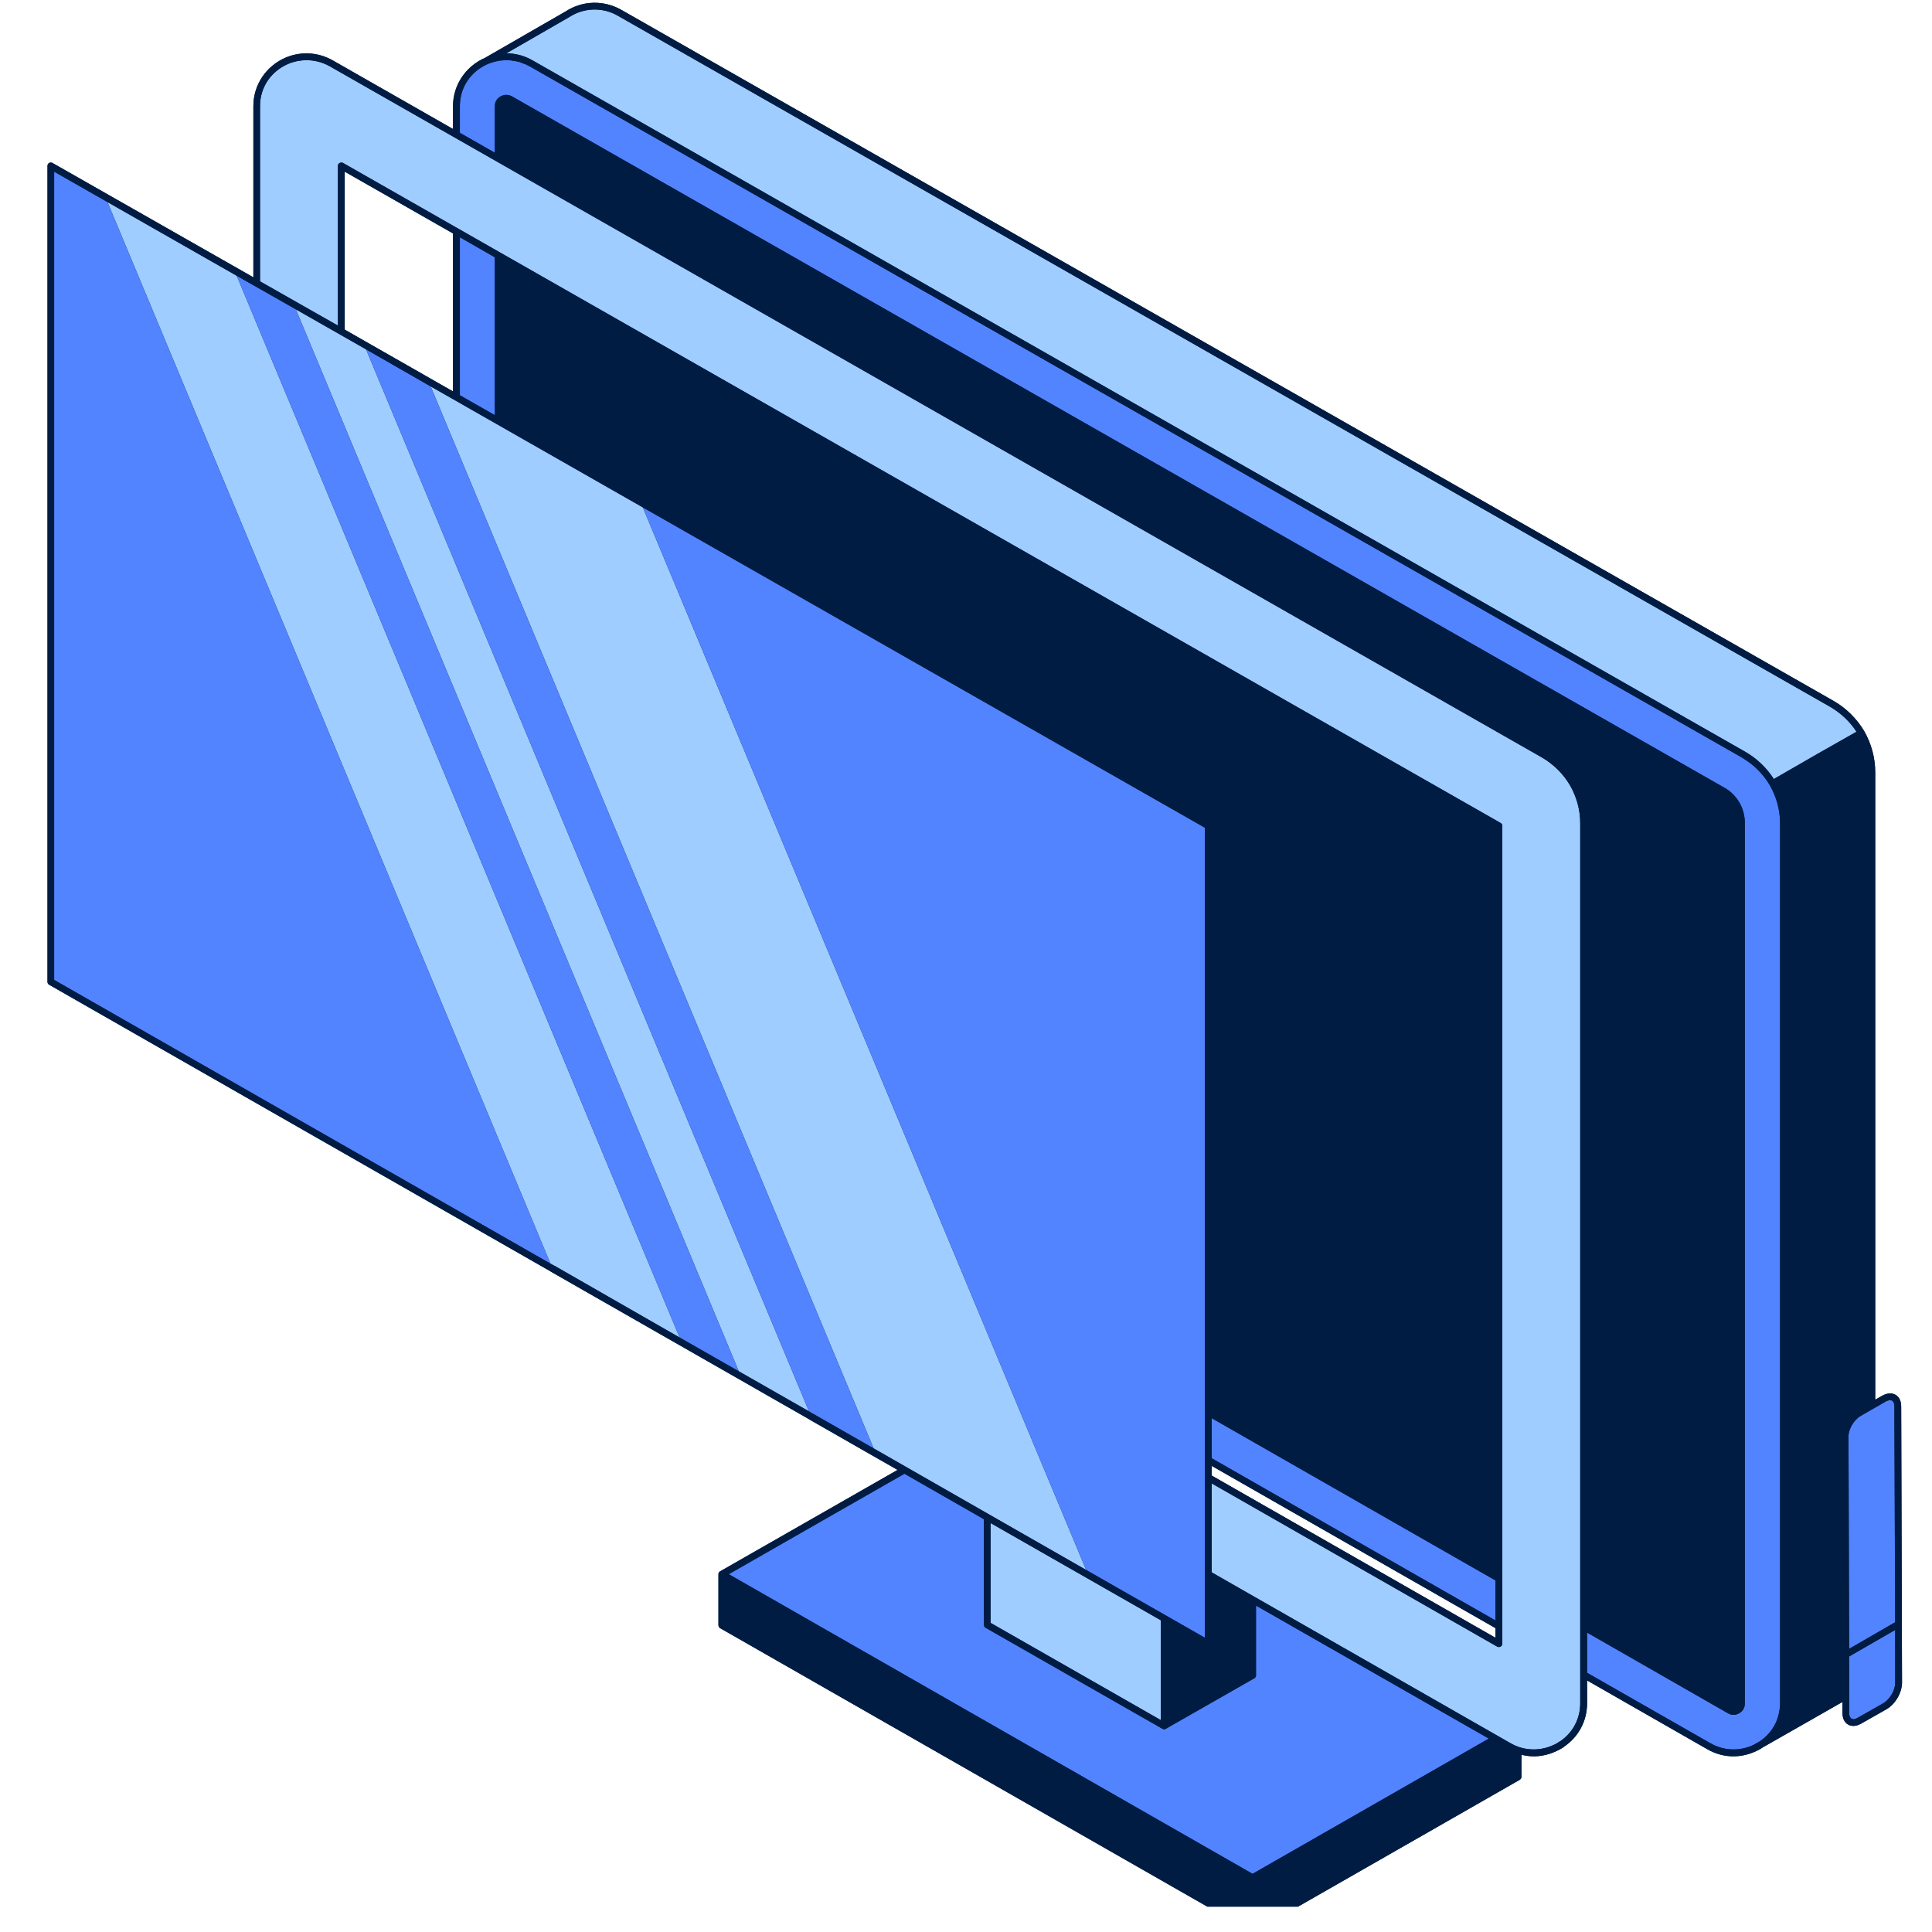 <svg xmlns="http://www.w3.org/2000/svg" xmlns:xlink="http://www.w3.org/1999/xlink" width="50" zoomAndPan="magnify" viewBox="0 0 37.5 37.5" height="50" preserveAspectRatio="xMidYMid meet" version="1.0"><defs><clipPath id="91333b5214"><path d="M 0.922 0 L 36.922 0 L 36.922 37.008 L 0.922 37.008 Z M 0.922 0 " clip-rule="nonzero"/></clipPath><clipPath id="87be1c2451"><path d="M 2 0 L 36.922 0 L 36.922 34 L 2 34 Z M 2 0 " clip-rule="nonzero"/></clipPath><clipPath id="f722897446"><path d="M 1 1 L 36.922 1 L 36.922 37 L 1 37 Z M 1 1 " clip-rule="nonzero"/></clipPath><clipPath id="f1419a9cfc"><path d="M 0.922 0 L 36.922 0 L 36.922 37.008 L 0.922 37.008 Z M 0.922 0 " clip-rule="nonzero"/></clipPath></defs><g clip-path="url(#91333b5214)"><path fill="#011c43" d="M 36.902 27.301 C 36.902 27.195 36.863 27.113 36.793 27.074 C 36.719 27.031 36.629 27.039 36.535 27.09 L 36.398 27.168 L 36.398 14.992 C 36.398 14.711 36.324 14.438 36.184 14.191 C 36.039 13.949 35.836 13.746 35.59 13.605 L 12.059 0.191 C 11.723 0 11.309 0.008 10.984 0.219 L 9.418 1.121 C 9.039 1.285 8.793 1.652 8.793 2.059 L 8.793 2.504 L 6.465 1.176 C 6.18 1.012 5.848 0.992 5.547 1.117 C 5.164 1.281 4.918 1.648 4.918 2.059 L 4.918 5.383 L 1.02 3.164 C 1 3.152 0.973 3.152 0.953 3.164 C 0.934 3.176 0.922 3.195 0.922 3.219 L 0.922 19.059 C 0.922 19.082 0.934 19.102 0.953 19.113 L 10.691 24.68 C 10.691 24.684 10.691 24.684 10.695 24.684 L 15.711 27.551 C 15.711 27.551 15.715 27.555 15.715 27.555 L 17.422 28.531 L 13.977 30.5 C 13.957 30.512 13.945 30.531 13.945 30.555 L 13.945 31.543 C 13.945 31.566 13.957 31.59 13.977 31.602 L 24.281 37.492 C 24.289 37.496 24.301 37.5 24.312 37.5 C 24.324 37.5 24.336 37.496 24.348 37.492 L 29.496 34.547 C 29.516 34.535 29.531 34.512 29.531 34.488 L 29.531 34.059 C 29.609 34.078 29.688 34.09 29.77 34.09 C 29.918 34.09 30.07 34.055 30.211 33.988 C 30.262 33.965 30.312 33.938 30.359 33.906 C 30.359 33.902 30.359 33.902 30.359 33.902 C 30.641 33.711 30.805 33.402 30.805 33.062 L 30.805 32.617 L 33.133 33.949 C 33.293 34.043 33.469 34.09 33.648 34.09 C 33.797 34.09 33.945 34.055 34.09 33.988 C 34.137 33.965 34.188 33.938 34.23 33.906 C 34.23 33.906 34.234 33.906 34.234 33.906 L 35.762 33.035 L 35.762 33.246 C 35.762 33.352 35.801 33.434 35.871 33.473 C 35.902 33.492 35.938 33.5 35.977 33.5 C 36.023 33.5 36.074 33.484 36.129 33.453 L 36.617 33.176 C 36.789 33.078 36.918 32.852 36.918 32.66 Z M 29.027 31.602 L 29.027 31.789 L 23.52 28.641 L 23.52 28.453 Z M 8.793 7.598 L 6.691 6.398 L 6.691 3.332 L 8.793 4.531 Z M 8.793 7.598 " fill-opacity="1" fill-rule="nonzero"/></g><g clip-path="url(#87be1c2451)"><path fill="#9fcdff" d="M 9.828 1.035 L 11.055 0.328 C 11.34 0.145 11.699 0.137 11.992 0.305 L 35.523 13.719 C 35.73 13.84 35.906 14.004 36.035 14.203 L 35.312 14.613 L 34.43 15.121 C 34.289 14.902 34.098 14.719 33.871 14.59 L 10.344 1.176 C 10.184 1.082 10.004 1.035 9.828 1.035 Z M 22.531 31.449 L 19.227 29.562 L 19.227 31.5 L 22.531 33.387 Z M 30.672 33.062 L 30.672 15.977 C 30.672 15.719 30.602 15.465 30.473 15.242 C 30.344 15.02 30.152 14.832 29.93 14.703 L 6.398 1.285 C 6.258 1.207 6.105 1.168 5.949 1.168 C 5.832 1.168 5.711 1.191 5.598 1.238 C 5.258 1.383 5.047 1.695 5.047 2.059 L 5.047 5.461 L 6.559 6.32 L 6.559 3.219 C 6.559 3.195 6.57 3.176 6.594 3.164 C 6.613 3.152 6.637 3.152 6.66 3.164 L 29.125 15.973 C 29.148 15.984 29.16 16.008 29.16 16.031 L 29.16 31.902 C 29.16 31.926 29.148 31.949 29.125 31.961 C 29.117 31.965 29.105 31.969 29.094 31.969 C 29.082 31.969 29.07 31.965 29.059 31.961 L 23.52 28.793 L 23.52 30.52 L 29.32 33.836 C 29.578 33.984 29.883 33.996 30.152 33.871 C 30.199 33.852 30.242 33.824 30.281 33.797 C 30.281 33.797 30.281 33.797 30.285 33.797 C 30.531 33.629 30.672 33.359 30.672 33.062 Z M 4.594 5.352 L 2.086 3.922 L 10.684 24.527 L 10.754 24.566 C 10.754 24.566 10.754 24.566 10.758 24.566 L 13.191 25.961 Z M 16.957 28.113 L 21.082 30.473 L 12.477 9.848 L 8.359 7.5 Z M 7.105 6.781 L 5.742 6.004 L 14.34 26.617 L 15.703 27.395 Z M 7.105 6.781 " fill-opacity="1" fill-rule="nonzero"/></g><g clip-path="url(#f722897446)"><path fill="#5284ff" d="M 29.027 30.676 L 29.027 31.453 L 23.52 28.305 L 23.52 27.527 Z M 8.926 7.672 L 9.605 8.059 L 9.605 4.992 L 8.926 4.605 Z M 34.164 33.797 C 34.348 33.668 34.473 33.488 34.523 33.281 C 34.539 33.211 34.551 33.137 34.551 33.062 L 34.551 15.977 C 34.551 15.719 34.48 15.465 34.352 15.242 C 34.27 15.102 34.164 14.977 34.043 14.871 C 33.973 14.809 33.891 14.754 33.809 14.703 L 10.277 1.285 C 10.242 1.27 10.211 1.25 10.176 1.238 C 10.164 1.234 10.152 1.23 10.141 1.227 C 10.117 1.215 10.094 1.207 10.07 1.199 C 10.055 1.195 10.043 1.195 10.027 1.191 C 10.004 1.188 9.984 1.18 9.961 1.18 C 9.945 1.176 9.93 1.176 9.918 1.172 C 9.895 1.172 9.871 1.168 9.852 1.168 C 9.836 1.168 9.816 1.168 9.801 1.168 C 9.785 1.168 9.773 1.168 9.762 1.172 C 9.742 1.172 9.723 1.176 9.703 1.176 C 9.688 1.18 9.676 1.18 9.664 1.184 C 9.645 1.188 9.621 1.191 9.602 1.199 C 9.59 1.199 9.578 1.203 9.57 1.207 C 9.539 1.215 9.508 1.227 9.477 1.238 C 9.137 1.383 8.926 1.695 8.926 2.059 L 8.926 2.578 L 9.605 2.965 L 9.605 2.059 C 9.605 1.969 9.656 1.895 9.742 1.859 C 9.809 1.832 9.871 1.836 9.938 1.871 L 33.469 15.289 C 33.59 15.355 33.691 15.457 33.762 15.578 C 33.832 15.699 33.867 15.836 33.867 15.977 L 33.867 33.062 C 33.867 33.16 33.816 33.215 33.777 33.242 C 33.762 33.25 33.754 33.258 33.742 33.262 C 33.711 33.277 33.68 33.285 33.648 33.285 C 33.609 33.285 33.574 33.273 33.539 33.254 L 30.805 31.688 L 30.805 32.469 L 33.199 33.836 C 33.457 33.984 33.762 33.996 34.031 33.871 Z M 35.891 32.152 L 35.891 33.246 C 35.891 33.301 35.91 33.344 35.938 33.359 C 35.969 33.379 36.012 33.371 36.062 33.34 L 36.551 33.062 C 36.68 32.988 36.789 32.805 36.785 32.66 L 36.785 31.637 Z M 36.113 27.484 C 35.984 27.559 35.875 27.742 35.879 27.887 L 35.891 32.004 L 36.785 31.488 L 36.77 27.301 C 36.77 27.242 36.754 27.203 36.727 27.188 C 36.695 27.168 36.652 27.176 36.602 27.203 Z M 24.312 36.371 L 28.898 33.746 L 24.379 31.164 L 24.379 32.52 C 24.379 32.543 24.367 32.562 24.348 32.574 L 22.629 33.555 C 22.617 33.562 22.609 33.566 22.598 33.566 C 22.586 33.566 22.574 33.562 22.562 33.555 L 19.129 31.594 C 19.109 31.582 19.098 31.559 19.098 31.535 L 19.098 29.488 L 17.555 28.605 L 14.145 30.555 Z M 8.359 7.5 L 7.105 6.781 L 15.703 27.395 L 15.773 27.438 C 15.773 27.438 15.777 27.438 15.777 27.438 L 16.957 28.113 Z M 21.082 30.473 L 23.387 31.789 L 23.387 16.066 L 12.477 9.848 Z M 2.086 3.922 L 1.051 3.332 L 1.051 19.02 L 10.684 24.527 Z M 5.742 6.004 L 4.594 5.352 L 13.191 25.961 L 14.34 26.617 Z M 5.742 6.004 " fill-opacity="1" fill-rule="nonzero"/></g><g clip-path="url(#f1419a9cfc)"><path fill="#011c43" d="M 36.902 27.301 C 36.902 27.195 36.863 27.113 36.793 27.074 C 36.719 27.031 36.629 27.039 36.535 27.09 L 36.398 27.168 L 36.398 14.992 C 36.398 14.711 36.324 14.438 36.184 14.191 C 36.039 13.949 35.836 13.746 35.59 13.605 L 12.059 0.191 C 11.723 0 11.309 0.008 10.984 0.219 L 9.418 1.121 C 9.039 1.285 8.793 1.652 8.793 2.059 L 8.793 2.504 L 6.465 1.176 C 6.18 1.012 5.848 0.992 5.547 1.117 C 5.164 1.281 4.918 1.648 4.918 2.059 L 4.918 5.383 L 1.02 3.164 C 1 3.152 0.973 3.152 0.953 3.164 C 0.934 3.176 0.922 3.195 0.922 3.219 L 0.922 19.059 C 0.922 19.082 0.934 19.102 0.953 19.113 L 10.691 24.68 C 10.691 24.684 10.691 24.684 10.695 24.684 L 15.711 27.551 C 15.711 27.551 15.715 27.555 15.715 27.555 L 17.422 28.531 L 13.977 30.5 C 13.957 30.512 13.945 30.531 13.945 30.555 L 13.945 31.543 C 13.945 31.566 13.957 31.59 13.977 31.602 L 24.281 37.492 C 24.289 37.496 24.301 37.5 24.312 37.5 C 24.324 37.5 24.336 37.496 24.348 37.492 L 29.496 34.547 C 29.516 34.535 29.531 34.512 29.531 34.488 L 29.531 34.059 C 29.609 34.078 29.688 34.09 29.77 34.09 C 29.918 34.09 30.07 34.055 30.211 33.988 C 30.262 33.965 30.312 33.938 30.359 33.906 C 30.359 33.902 30.359 33.902 30.359 33.902 C 30.641 33.711 30.805 33.402 30.805 33.062 L 30.805 32.617 L 33.133 33.949 C 33.293 34.043 33.469 34.09 33.648 34.09 C 33.797 34.09 33.945 34.055 34.09 33.988 C 34.137 33.965 34.188 33.938 34.23 33.906 C 34.23 33.906 34.234 33.906 34.234 33.906 L 35.762 33.035 L 35.762 33.246 C 35.762 33.352 35.801 33.434 35.871 33.473 C 35.902 33.492 35.938 33.5 35.977 33.5 C 36.023 33.5 36.074 33.484 36.129 33.453 L 36.617 33.176 C 36.789 33.078 36.918 32.852 36.918 32.66 Z M 36.785 32.66 C 36.789 32.805 36.68 32.988 36.551 33.062 L 36.062 33.34 C 36.012 33.371 35.969 33.379 35.938 33.359 C 35.91 33.344 35.891 33.301 35.891 33.246 L 35.891 32.152 L 36.785 31.637 Z M 33.199 33.836 L 30.805 32.469 L 30.805 31.688 L 33.539 33.254 C 33.574 33.273 33.609 33.285 33.648 33.285 C 33.68 33.285 33.711 33.277 33.742 33.262 C 33.754 33.258 33.762 33.25 33.773 33.242 C 33.816 33.215 33.867 33.16 33.867 33.062 L 33.867 15.977 C 33.867 15.836 33.832 15.699 33.762 15.578 C 33.691 15.457 33.59 15.355 33.469 15.289 L 9.938 1.871 C 9.871 1.836 9.809 1.832 9.742 1.859 C 9.656 1.895 9.605 1.969 9.605 2.059 L 9.605 2.965 L 8.926 2.578 L 8.926 2.059 C 8.926 1.695 9.137 1.383 9.477 1.238 C 9.508 1.227 9.539 1.215 9.57 1.207 C 9.578 1.203 9.59 1.199 9.602 1.199 C 9.621 1.191 9.645 1.188 9.664 1.184 C 9.676 1.18 9.688 1.18 9.699 1.176 C 9.723 1.176 9.742 1.172 9.762 1.172 C 9.773 1.168 9.785 1.168 9.801 1.168 C 9.816 1.168 9.832 1.168 9.852 1.168 C 9.871 1.168 9.895 1.172 9.918 1.172 C 9.93 1.176 9.945 1.176 9.961 1.18 C 9.984 1.18 10.004 1.188 10.027 1.191 C 10.043 1.195 10.055 1.195 10.07 1.199 C 10.094 1.207 10.117 1.215 10.141 1.227 C 10.152 1.23 10.164 1.234 10.176 1.238 C 10.211 1.25 10.242 1.27 10.277 1.285 L 33.809 14.703 C 33.891 14.754 33.969 14.809 34.043 14.871 C 34.164 14.977 34.27 15.102 34.352 15.242 C 34.48 15.465 34.551 15.719 34.551 15.977 L 34.551 33.062 C 34.551 33.137 34.539 33.211 34.523 33.281 C 34.473 33.488 34.348 33.672 34.16 33.797 L 34.031 33.871 C 33.762 33.996 33.457 33.984 33.199 33.836 Z M 30.281 33.797 C 30.242 33.824 30.199 33.852 30.152 33.871 C 29.883 33.996 29.578 33.984 29.32 33.836 L 23.52 30.52 L 23.52 28.793 L 29.062 31.961 C 29.07 31.965 29.082 31.969 29.094 31.969 C 29.105 31.969 29.117 31.965 29.125 31.961 C 29.148 31.949 29.16 31.926 29.16 31.902 L 29.16 16.031 C 29.16 16.008 29.148 15.984 29.125 15.973 L 6.66 3.164 C 6.637 3.152 6.613 3.152 6.594 3.164 C 6.57 3.176 6.559 3.195 6.559 3.219 L 6.559 6.32 L 5.047 5.461 L 5.047 2.059 C 5.047 1.695 5.258 1.383 5.598 1.238 C 5.711 1.191 5.832 1.168 5.949 1.168 C 6.105 1.168 6.258 1.207 6.398 1.285 L 29.93 14.703 C 30.152 14.832 30.344 15.02 30.473 15.242 C 30.602 15.465 30.672 15.719 30.672 15.973 L 30.672 33.062 C 30.672 33.359 30.531 33.629 30.285 33.797 C 30.281 33.797 30.281 33.797 30.281 33.797 Z M 15.773 27.438 L 15.703 27.395 L 14.34 26.617 L 13.191 25.961 L 10.758 24.566 C 10.754 24.566 10.754 24.566 10.754 24.566 L 10.684 24.527 L 1.051 19.02 L 1.051 3.332 L 2.086 3.922 L 4.594 5.352 L 5.742 6.004 L 7.105 6.781 L 8.359 7.5 L 12.477 9.848 L 23.387 16.066 L 23.387 31.789 L 21.082 30.473 L 16.957 28.113 L 15.777 27.438 C 15.777 27.438 15.773 27.438 15.773 27.438 Z M 19.227 29.562 L 22.531 31.449 L 22.531 33.387 L 19.227 31.5 Z M 29.027 31.602 L 29.027 31.789 L 23.52 28.641 L 23.52 28.453 Z M 23.52 28.305 L 23.52 27.527 L 29.027 30.676 L 29.027 31.453 Z M 9.605 8.059 L 8.926 7.672 L 8.926 4.605 L 9.605 4.996 Z M 8.793 7.598 L 6.691 6.398 L 6.691 3.332 L 8.793 4.531 Z M 19.098 29.488 L 19.098 31.535 C 19.098 31.559 19.109 31.582 19.129 31.594 L 22.562 33.555 C 22.574 33.562 22.586 33.566 22.598 33.566 C 22.605 33.566 22.617 33.562 22.629 33.555 L 24.348 32.574 C 24.367 32.562 24.379 32.543 24.379 32.52 L 24.379 31.164 L 28.898 33.746 L 24.312 36.371 L 14.145 30.555 L 17.555 28.605 Z M 11.992 0.305 L 35.523 13.719 C 35.73 13.84 35.906 14.004 36.035 14.203 L 35.312 14.613 L 34.43 15.121 C 34.289 14.902 34.098 14.719 33.871 14.59 L 10.344 1.176 C 10.184 1.082 10.004 1.035 9.828 1.035 L 11.055 0.328 C 11.34 0.145 11.699 0.137 11.992 0.305 Z M 36.602 27.203 C 36.652 27.176 36.695 27.168 36.727 27.188 C 36.754 27.203 36.77 27.242 36.77 27.301 L 36.785 31.488 L 35.891 32.004 L 35.879 27.887 C 35.875 27.742 35.984 27.559 36.113 27.484 Z M 36.602 27.203 " fill-opacity="1" fill-rule="nonzero"/></g></svg>
